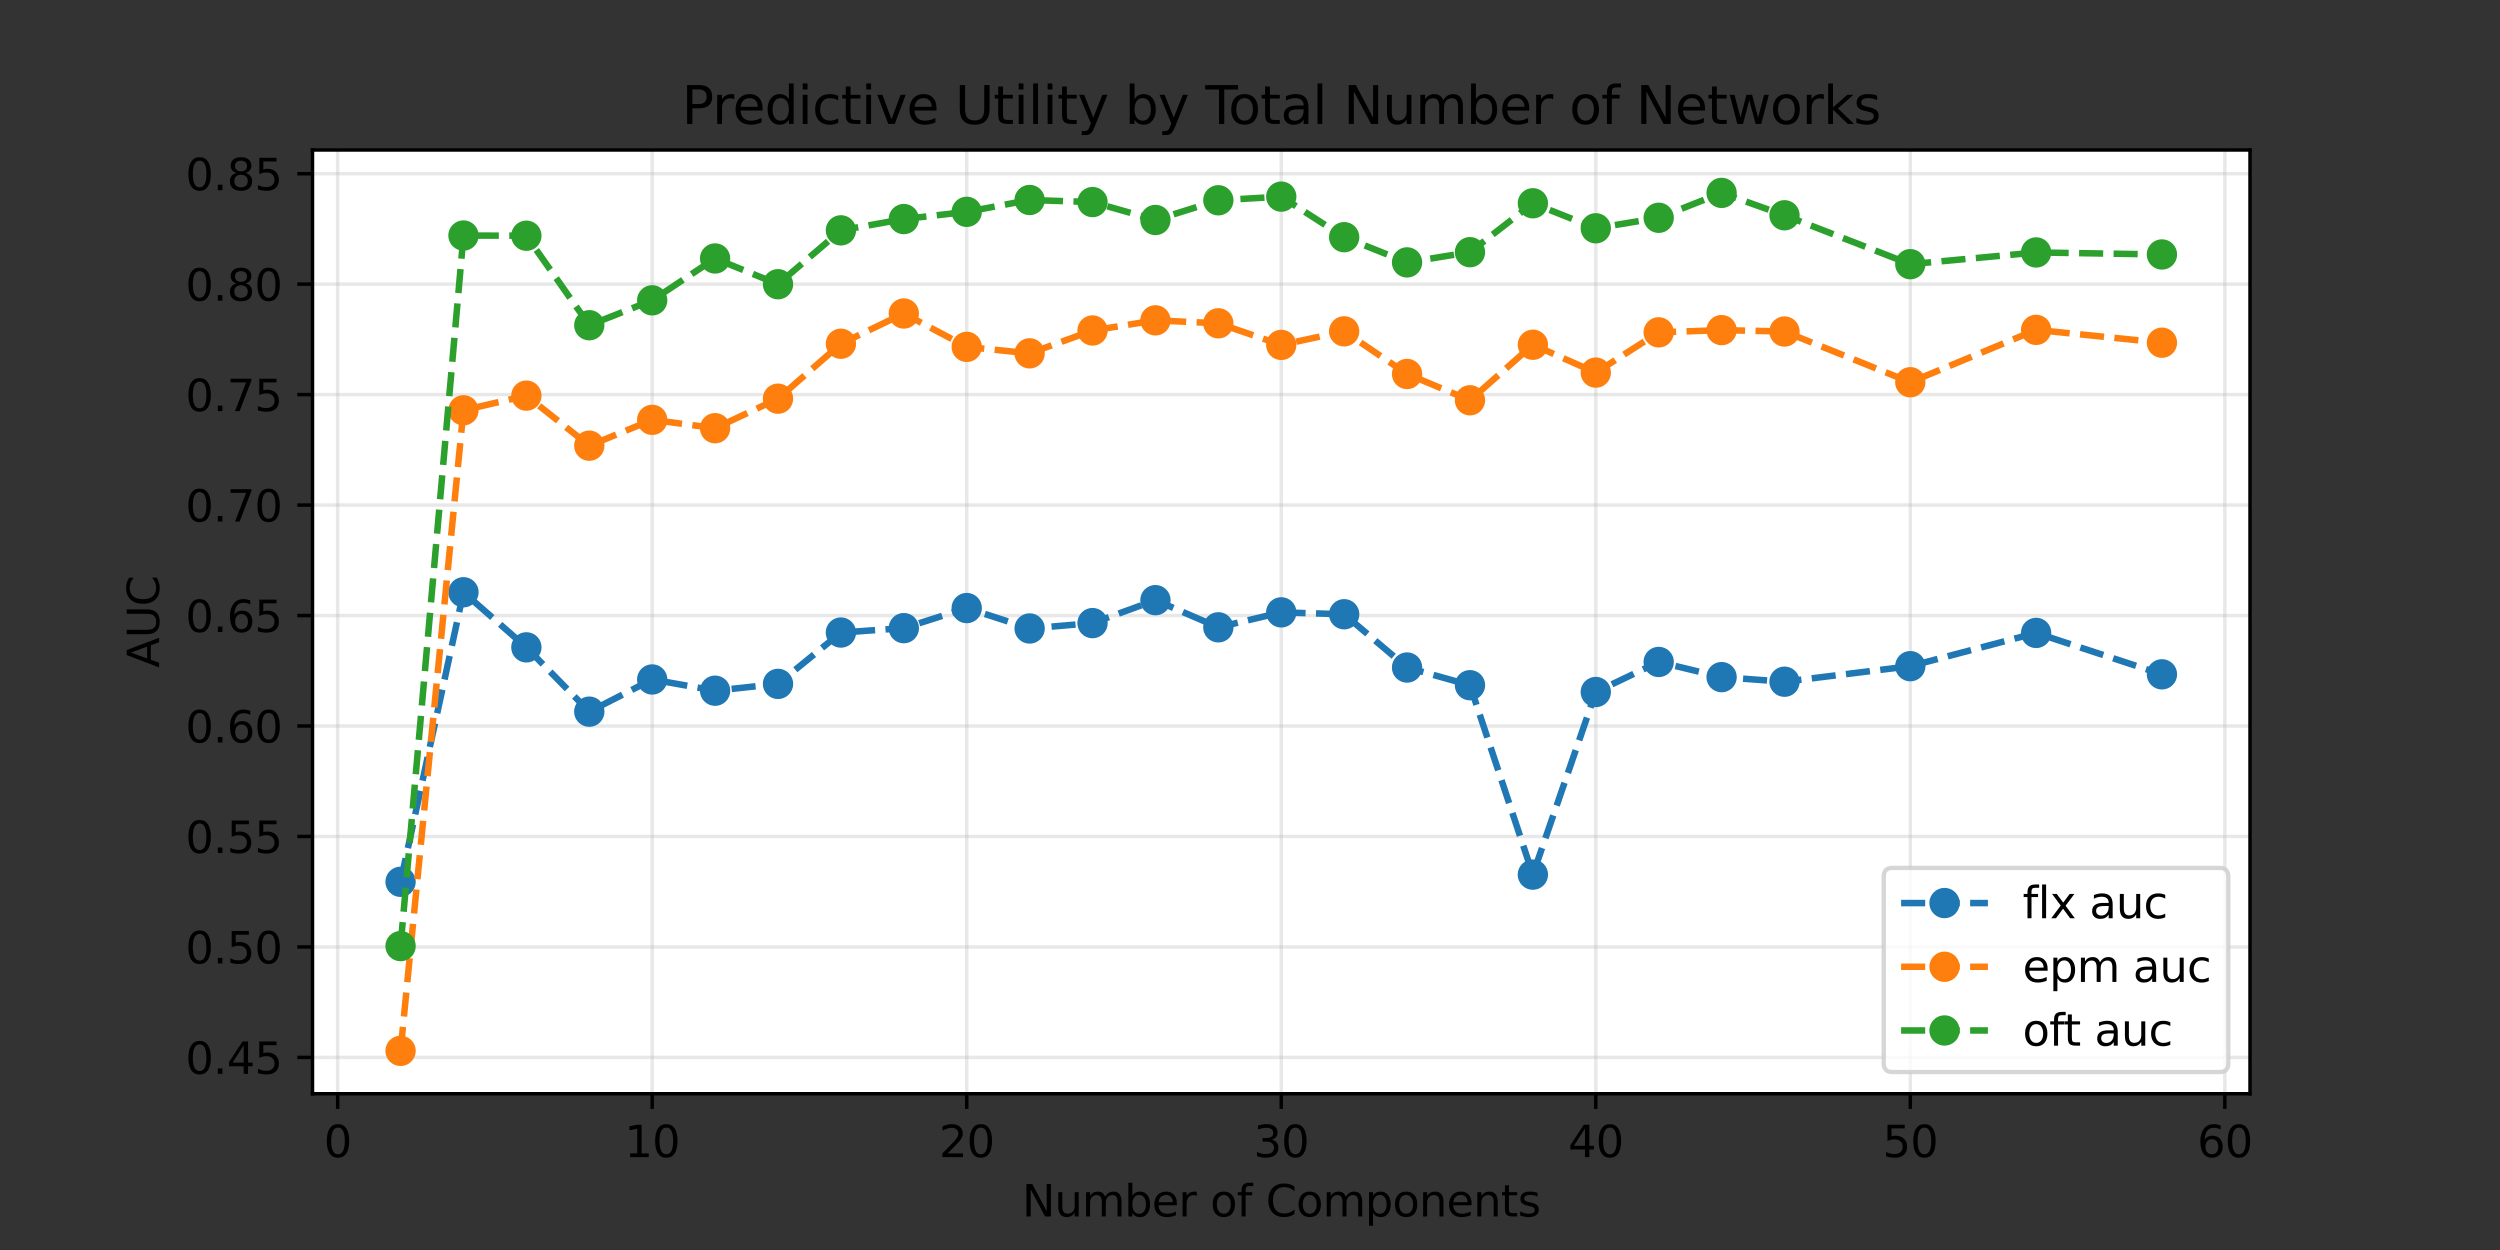 <?xml version="1.0" encoding="utf-8" standalone="no"?>
<!DOCTYPE svg PUBLIC "-//W3C//DTD SVG 1.1//EN"
  "http://www.w3.org/Graphics/SVG/1.1/DTD/svg11.dtd">
<svg xmlns:xlink="http://www.w3.org/1999/xlink" width="576pt" height="288pt" viewBox="0 0 576 288" xmlns="http://www.w3.org/2000/svg" version="1.1">
 <rect x="0" y="0" width="576" height="288" fill="#333333" stroke="none"/>
 <defs>
  <style type="text/css">*{stroke-linejoin: round; stroke-linecap: butt}</style>
 </defs>
 <g id="figure_1">
  <g id="patch_1">
   <path d="M 0 288 
L 576 288 
L 576 0 
L 0 0 
L 0 288 
z
" style="fill: none"/>
  </g>
  <g id="axes_1">
   <g id="patch_2">
    <path d="M 72 252 
L 518.4 252 
L 518.4 34.56 
L 72 34.56 
z
" style="fill: #ffffff"/>
   </g>
   <g id="matplotlib.axis_1">
    <g id="xtick_1">
     <g id="line2d_1">
      <path d="M 77.797 252 
L 77.797 34.56 
" clip-path="url(#p22002cc190)" style="fill: none; stroke: #b0b0b0; stroke-opacity: 0.3; stroke-width: 0.8; stroke-linecap: square"/>
     </g>
     <g id="line2d_2">
      <defs>
       <path id="m1c83370870" d="M 0 0 
L 0 3.5 
" style="stroke: #000000; stroke-width: 0.8"/>
      </defs>
      <g>
       <use xlink:href="#m1c83370870" x="77.797" y="252" style="stroke: #000000; stroke-width: 0.8"/>
      </g>
     </g>
     <g id="text_1">
      <!-- 0 -->
      <g transform="translate(74.616 266.598)scale(0.1 -0.1)">
       <defs>
        <path id="DejaVuSans-30" d="M 2034 4250 
Q 1547 4250 1301 3770 
Q 1056 3291 1056 2328 
Q 1056 1369 1301 889 
Q 1547 409 2034 409 
Q 2525 409 2770 889 
Q 3016 1369 3016 2328 
Q 3016 3291 2770 3770 
Q 2525 4250 2034 4250 
z
M 2034 4750 
Q 2819 4750 3233 4129 
Q 3647 3509 3647 2328 
Q 3647 1150 3233 529 
Q 2819 -91 2034 -91 
Q 1250 -91 836 529 
Q 422 1150 422 2328 
Q 422 3509 836 4129 
Q 1250 4750 2034 4750 
z
" transform="scale(0.016)"/>
       </defs>
       <use xlink:href="#DejaVuSans-30"/>
      </g>
     </g>
    </g>
    <g id="xtick_2">
     <g id="line2d_3">
      <path d="M 150.265 252 
L 150.265 34.56 
" clip-path="url(#p22002cc190)" style="fill: none; stroke: #b0b0b0; stroke-opacity: 0.3; stroke-width: 0.8; stroke-linecap: square"/>
     </g>
     <g id="line2d_4">
      <g>
       <use xlink:href="#m1c83370870" x="150.265" y="252" style="stroke: #000000; stroke-width: 0.8"/>
      </g>
     </g>
     <g id="text_2">
      <!-- 10 -->
      <g transform="translate(143.902 266.598)scale(0.1 -0.1)">
       <defs>
        <path id="DejaVuSans-31" d="M 794 531 
L 1825 531 
L 1825 4091 
L 703 3866 
L 703 4441 
L 1819 4666 
L 2450 4666 
L 2450 531 
L 3481 531 
L 3481 0 
L 794 0 
L 794 531 
z
" transform="scale(0.016)"/>
       </defs>
       <use xlink:href="#DejaVuSans-31"/>
       <use xlink:href="#DejaVuSans-30" x="63.623"/>
      </g>
     </g>
    </g>
    <g id="xtick_3">
     <g id="line2d_5">
      <path d="M 222.732 252 
L 222.732 34.56 
" clip-path="url(#p22002cc190)" style="fill: none; stroke: #b0b0b0; stroke-opacity: 0.3; stroke-width: 0.8; stroke-linecap: square"/>
     </g>
     <g id="line2d_6">
      <g>
       <use xlink:href="#m1c83370870" x="222.732" y="252" style="stroke: #000000; stroke-width: 0.8"/>
      </g>
     </g>
     <g id="text_3">
      <!-- 20 -->
      <g transform="translate(216.37 266.598)scale(0.1 -0.1)">
       <defs>
        <path id="DejaVuSans-32" d="M 1228 531 
L 3431 531 
L 3431 0 
L 469 0 
L 469 531 
Q 828 903 1448 1529 
Q 2069 2156 2228 2338 
Q 2531 2678 2651 2914 
Q 2772 3150 2772 3378 
Q 2772 3750 2511 3984 
Q 2250 4219 1831 4219 
Q 1534 4219 1204 4116 
Q 875 4013 500 3803 
L 500 4441 
Q 881 4594 1212 4672 
Q 1544 4750 1819 4750 
Q 2544 4750 2975 4387 
Q 3406 4025 3406 3419 
Q 3406 3131 3298 2873 
Q 3191 2616 2906 2266 
Q 2828 2175 2409 1742 
Q 1991 1309 1228 531 
z
" transform="scale(0.016)"/>
       </defs>
       <use xlink:href="#DejaVuSans-32"/>
       <use xlink:href="#DejaVuSans-30" x="63.623"/>
      </g>
     </g>
    </g>
    <g id="xtick_4">
     <g id="line2d_7">
      <path d="M 295.2 252 
L 295.2 34.56 
" clip-path="url(#p22002cc190)" style="fill: none; stroke: #b0b0b0; stroke-opacity: 0.3; stroke-width: 0.8; stroke-linecap: square"/>
     </g>
     <g id="line2d_8">
      <g>
       <use xlink:href="#m1c83370870" x="295.2" y="252" style="stroke: #000000; stroke-width: 0.8"/>
      </g>
     </g>
     <g id="text_4">
      <!-- 30 -->
      <g transform="translate(288.837 266.598)scale(0.1 -0.1)">
       <defs>
        <path id="DejaVuSans-33" d="M 2597 2516 
Q 3050 2419 3304 2112 
Q 3559 1806 3559 1356 
Q 3559 666 3084 287 
Q 2609 -91 1734 -91 
Q 1441 -91 1130 -33 
Q 819 25 488 141 
L 488 750 
Q 750 597 1062 519 
Q 1375 441 1716 441 
Q 2309 441 2620 675 
Q 2931 909 2931 1356 
Q 2931 1769 2642 2001 
Q 2353 2234 1838 2234 
L 1294 2234 
L 1294 2753 
L 1863 2753 
Q 2328 2753 2575 2939 
Q 2822 3125 2822 3475 
Q 2822 3834 2567 4026 
Q 2313 4219 1838 4219 
Q 1578 4219 1281 4162 
Q 984 4106 628 3988 
L 628 4550 
Q 988 4650 1302 4700 
Q 1616 4750 1894 4750 
Q 2613 4750 3031 4423 
Q 3450 4097 3450 3541 
Q 3450 3153 3228 2886 
Q 3006 2619 2597 2516 
z
" transform="scale(0.016)"/>
       </defs>
       <use xlink:href="#DejaVuSans-33"/>
       <use xlink:href="#DejaVuSans-30" x="63.623"/>
      </g>
     </g>
    </g>
    <g id="xtick_5">
     <g id="line2d_9">
      <path d="M 367.668 252 
L 367.668 34.56 
" clip-path="url(#p22002cc190)" style="fill: none; stroke: #b0b0b0; stroke-opacity: 0.3; stroke-width: 0.8; stroke-linecap: square"/>
     </g>
     <g id="line2d_10">
      <g>
       <use xlink:href="#m1c83370870" x="367.668" y="252" style="stroke: #000000; stroke-width: 0.8"/>
      </g>
     </g>
     <g id="text_5">
      <!-- 40 -->
      <g transform="translate(361.305 266.598)scale(0.1 -0.1)">
       <defs>
        <path id="DejaVuSans-34" d="M 2419 4116 
L 825 1625 
L 2419 1625 
L 2419 4116 
z
M 2253 4666 
L 3047 4666 
L 3047 1625 
L 3713 1625 
L 3713 1100 
L 3047 1100 
L 3047 0 
L 2419 0 
L 2419 1100 
L 313 1100 
L 313 1709 
L 2253 4666 
z
" transform="scale(0.016)"/>
       </defs>
       <use xlink:href="#DejaVuSans-34"/>
       <use xlink:href="#DejaVuSans-30" x="63.623"/>
      </g>
     </g>
    </g>
    <g id="xtick_6">
     <g id="line2d_11">
      <path d="M 440.135 252 
L 440.135 34.56 
" clip-path="url(#p22002cc190)" style="fill: none; stroke: #b0b0b0; stroke-opacity: 0.3; stroke-width: 0.8; stroke-linecap: square"/>
     </g>
     <g id="line2d_12">
      <g>
       <use xlink:href="#m1c83370870" x="440.135" y="252" style="stroke: #000000; stroke-width: 0.8"/>
      </g>
     </g>
     <g id="text_6">
      <!-- 50 -->
      <g transform="translate(433.773 266.598)scale(0.1 -0.1)">
       <defs>
        <path id="DejaVuSans-35" d="M 691 4666 
L 3169 4666 
L 3169 4134 
L 1269 4134 
L 1269 2991 
Q 1406 3038 1543 3061 
Q 1681 3084 1819 3084 
Q 2600 3084 3056 2656 
Q 3513 2228 3513 1497 
Q 3513 744 3044 326 
Q 2575 -91 1722 -91 
Q 1428 -91 1123 -41 
Q 819 9 494 109 
L 494 744 
Q 775 591 1075 516 
Q 1375 441 1709 441 
Q 2250 441 2565 725 
Q 2881 1009 2881 1497 
Q 2881 1984 2565 2268 
Q 2250 2553 1709 2553 
Q 1456 2553 1204 2497 
Q 953 2441 691 2322 
L 691 4666 
z
" transform="scale(0.016)"/>
       </defs>
       <use xlink:href="#DejaVuSans-35"/>
       <use xlink:href="#DejaVuSans-30" x="63.623"/>
      </g>
     </g>
    </g>
    <g id="xtick_7">
     <g id="line2d_13">
      <path d="M 512.603 252 
L 512.603 34.56 
" clip-path="url(#p22002cc190)" style="fill: none; stroke: #b0b0b0; stroke-opacity: 0.3; stroke-width: 0.8; stroke-linecap: square"/>
     </g>
     <g id="line2d_14">
      <g>
       <use xlink:href="#m1c83370870" x="512.603" y="252" style="stroke: #000000; stroke-width: 0.8"/>
      </g>
     </g>
     <g id="text_7">
      <!-- 60 -->
      <g transform="translate(506.24 266.598)scale(0.1 -0.1)">
       <defs>
        <path id="DejaVuSans-36" d="M 2113 2584 
Q 1688 2584 1439 2293 
Q 1191 2003 1191 1497 
Q 1191 994 1439 701 
Q 1688 409 2113 409 
Q 2538 409 2786 701 
Q 3034 994 3034 1497 
Q 3034 2003 2786 2293 
Q 2538 2584 2113 2584 
z
M 3366 4563 
L 3366 3988 
Q 3128 4100 2886 4159 
Q 2644 4219 2406 4219 
Q 1781 4219 1451 3797 
Q 1122 3375 1075 2522 
Q 1259 2794 1537 2939 
Q 1816 3084 2150 3084 
Q 2853 3084 3261 2657 
Q 3669 2231 3669 1497 
Q 3669 778 3244 343 
Q 2819 -91 2113 -91 
Q 1303 -91 875 529 
Q 447 1150 447 2328 
Q 447 3434 972 4092 
Q 1497 4750 2381 4750 
Q 2619 4750 2861 4703 
Q 3103 4656 3366 4563 
z
" transform="scale(0.016)"/>
       </defs>
       <use xlink:href="#DejaVuSans-36"/>
       <use xlink:href="#DejaVuSans-30" x="63.623"/>
      </g>
     </g>
    </g>
    <g id="text_8">
     <!-- Number of Components -->
     <g transform="translate(235.483 280.277)scale(0.1 -0.1)">
      <defs>
       <path id="DejaVuSans-4e" d="M 628 4666 
L 1478 4666 
L 3547 763 
L 3547 4666 
L 4159 4666 
L 4159 0 
L 3309 0 
L 1241 3903 
L 1241 0 
L 628 0 
L 628 4666 
z
" transform="scale(0.016)"/>
       <path id="DejaVuSans-75" d="M 544 1381 
L 544 3500 
L 1119 3500 
L 1119 1403 
Q 1119 906 1312 657 
Q 1506 409 1894 409 
Q 2359 409 2629 706 
Q 2900 1003 2900 1516 
L 2900 3500 
L 3475 3500 
L 3475 0 
L 2900 0 
L 2900 538 
Q 2691 219 2414 64 
Q 2138 -91 1772 -91 
Q 1169 -91 856 284 
Q 544 659 544 1381 
z
M 1991 3584 
L 1991 3584 
z
" transform="scale(0.016)"/>
       <path id="DejaVuSans-6d" d="M 3328 2828 
Q 3544 3216 3844 3400 
Q 4144 3584 4550 3584 
Q 5097 3584 5394 3201 
Q 5691 2819 5691 2113 
L 5691 0 
L 5113 0 
L 5113 2094 
Q 5113 2597 4934 2840 
Q 4756 3084 4391 3084 
Q 3944 3084 3684 2787 
Q 3425 2491 3425 1978 
L 3425 0 
L 2847 0 
L 2847 2094 
Q 2847 2600 2669 2842 
Q 2491 3084 2119 3084 
Q 1678 3084 1418 2786 
Q 1159 2488 1159 1978 
L 1159 0 
L 581 0 
L 581 3500 
L 1159 3500 
L 1159 2956 
Q 1356 3278 1631 3431 
Q 1906 3584 2284 3584 
Q 2666 3584 2933 3390 
Q 3200 3197 3328 2828 
z
" transform="scale(0.016)"/>
       <path id="DejaVuSans-62" d="M 3116 1747 
Q 3116 2381 2855 2742 
Q 2594 3103 2138 3103 
Q 1681 3103 1420 2742 
Q 1159 2381 1159 1747 
Q 1159 1113 1420 752 
Q 1681 391 2138 391 
Q 2594 391 2855 752 
Q 3116 1113 3116 1747 
z
M 1159 2969 
Q 1341 3281 1617 3432 
Q 1894 3584 2278 3584 
Q 2916 3584 3314 3078 
Q 3713 2572 3713 1747 
Q 3713 922 3314 415 
Q 2916 -91 2278 -91 
Q 1894 -91 1617 61 
Q 1341 213 1159 525 
L 1159 0 
L 581 0 
L 581 4863 
L 1159 4863 
L 1159 2969 
z
" transform="scale(0.016)"/>
       <path id="DejaVuSans-65" d="M 3597 1894 
L 3597 1613 
L 953 1613 
Q 991 1019 1311 708 
Q 1631 397 2203 397 
Q 2534 397 2845 478 
Q 3156 559 3463 722 
L 3463 178 
Q 3153 47 2828 -22 
Q 2503 -91 2169 -91 
Q 1331 -91 842 396 
Q 353 884 353 1716 
Q 353 2575 817 3079 
Q 1281 3584 2069 3584 
Q 2775 3584 3186 3129 
Q 3597 2675 3597 1894 
z
M 3022 2063 
Q 3016 2534 2758 2815 
Q 2500 3097 2075 3097 
Q 1594 3097 1305 2825 
Q 1016 2553 972 2059 
L 3022 2063 
z
" transform="scale(0.016)"/>
       <path id="DejaVuSans-72" d="M 2631 2963 
Q 2534 3019 2420 3045 
Q 2306 3072 2169 3072 
Q 1681 3072 1420 2755 
Q 1159 2438 1159 1844 
L 1159 0 
L 581 0 
L 581 3500 
L 1159 3500 
L 1159 2956 
Q 1341 3275 1631 3429 
Q 1922 3584 2338 3584 
Q 2397 3584 2469 3576 
Q 2541 3569 2628 3553 
L 2631 2963 
z
" transform="scale(0.016)"/>
       <path id="DejaVuSans-20" transform="scale(0.016)"/>
       <path id="DejaVuSans-6f" d="M 1959 3097 
Q 1497 3097 1228 2736 
Q 959 2375 959 1747 
Q 959 1119 1226 758 
Q 1494 397 1959 397 
Q 2419 397 2687 759 
Q 2956 1122 2956 1747 
Q 2956 2369 2687 2733 
Q 2419 3097 1959 3097 
z
M 1959 3584 
Q 2709 3584 3137 3096 
Q 3566 2609 3566 1747 
Q 3566 888 3137 398 
Q 2709 -91 1959 -91 
Q 1206 -91 779 398 
Q 353 888 353 1747 
Q 353 2609 779 3096 
Q 1206 3584 1959 3584 
z
" transform="scale(0.016)"/>
       <path id="DejaVuSans-66" d="M 2375 4863 
L 2375 4384 
L 1825 4384 
Q 1516 4384 1395 4259 
Q 1275 4134 1275 3809 
L 1275 3500 
L 2222 3500 
L 2222 3053 
L 1275 3053 
L 1275 0 
L 697 0 
L 697 3053 
L 147 3053 
L 147 3500 
L 697 3500 
L 697 3744 
Q 697 4328 969 4595 
Q 1241 4863 1831 4863 
L 2375 4863 
z
" transform="scale(0.016)"/>
       <path id="DejaVuSans-43" d="M 4122 4306 
L 4122 3641 
Q 3803 3938 3442 4084 
Q 3081 4231 2675 4231 
Q 1875 4231 1450 3742 
Q 1025 3253 1025 2328 
Q 1025 1406 1450 917 
Q 1875 428 2675 428 
Q 3081 428 3442 575 
Q 3803 722 4122 1019 
L 4122 359 
Q 3791 134 3420 21 
Q 3050 -91 2638 -91 
Q 1578 -91 968 557 
Q 359 1206 359 2328 
Q 359 3453 968 4101 
Q 1578 4750 2638 4750 
Q 3056 4750 3426 4639 
Q 3797 4528 4122 4306 
z
" transform="scale(0.016)"/>
       <path id="DejaVuSans-70" d="M 1159 525 
L 1159 -1331 
L 581 -1331 
L 581 3500 
L 1159 3500 
L 1159 2969 
Q 1341 3281 1617 3432 
Q 1894 3584 2278 3584 
Q 2916 3584 3314 3078 
Q 3713 2572 3713 1747 
Q 3713 922 3314 415 
Q 2916 -91 2278 -91 
Q 1894 -91 1617 61 
Q 1341 213 1159 525 
z
M 3116 1747 
Q 3116 2381 2855 2742 
Q 2594 3103 2138 3103 
Q 1681 3103 1420 2742 
Q 1159 2381 1159 1747 
Q 1159 1113 1420 752 
Q 1681 391 2138 391 
Q 2594 391 2855 752 
Q 3116 1113 3116 1747 
z
" transform="scale(0.016)"/>
       <path id="DejaVuSans-6e" d="M 3513 2113 
L 3513 0 
L 2938 0 
L 2938 2094 
Q 2938 2591 2744 2837 
Q 2550 3084 2163 3084 
Q 1697 3084 1428 2787 
Q 1159 2491 1159 1978 
L 1159 0 
L 581 0 
L 581 3500 
L 1159 3500 
L 1159 2956 
Q 1366 3272 1645 3428 
Q 1925 3584 2291 3584 
Q 2894 3584 3203 3211 
Q 3513 2838 3513 2113 
z
" transform="scale(0.016)"/>
       <path id="DejaVuSans-74" d="M 1172 4494 
L 1172 3500 
L 2356 3500 
L 2356 3053 
L 1172 3053 
L 1172 1153 
Q 1172 725 1289 603 
Q 1406 481 1766 481 
L 2356 481 
L 2356 0 
L 1766 0 
Q 1100 0 847 248 
Q 594 497 594 1153 
L 594 3053 
L 172 3053 
L 172 3500 
L 594 3500 
L 594 4494 
L 1172 4494 
z
" transform="scale(0.016)"/>
       <path id="DejaVuSans-73" d="M 2834 3397 
L 2834 2853 
Q 2591 2978 2328 3040 
Q 2066 3103 1784 3103 
Q 1356 3103 1142 2972 
Q 928 2841 928 2578 
Q 928 2378 1081 2264 
Q 1234 2150 1697 2047 
L 1894 2003 
Q 2506 1872 2764 1633 
Q 3022 1394 3022 966 
Q 3022 478 2636 193 
Q 2250 -91 1575 -91 
Q 1294 -91 989 -36 
Q 684 19 347 128 
L 347 722 
Q 666 556 975 473 
Q 1284 391 1588 391 
Q 1994 391 2212 530 
Q 2431 669 2431 922 
Q 2431 1156 2273 1281 
Q 2116 1406 1581 1522 
L 1381 1569 
Q 847 1681 609 1914 
Q 372 2147 372 2553 
Q 372 3047 722 3315 
Q 1072 3584 1716 3584 
Q 2034 3584 2315 3537 
Q 2597 3491 2834 3397 
z
" transform="scale(0.016)"/>
      </defs>
      <use xlink:href="#DejaVuSans-4e"/>
      <use xlink:href="#DejaVuSans-75" x="74.805"/>
      <use xlink:href="#DejaVuSans-6d" x="138.184"/>
      <use xlink:href="#DejaVuSans-62" x="235.596"/>
      <use xlink:href="#DejaVuSans-65" x="299.072"/>
      <use xlink:href="#DejaVuSans-72" x="360.596"/>
      <use xlink:href="#DejaVuSans-20" x="401.709"/>
      <use xlink:href="#DejaVuSans-6f" x="433.496"/>
      <use xlink:href="#DejaVuSans-66" x="494.678"/>
      <use xlink:href="#DejaVuSans-20" x="529.883"/>
      <use xlink:href="#DejaVuSans-43" x="561.67"/>
      <use xlink:href="#DejaVuSans-6f" x="631.494"/>
      <use xlink:href="#DejaVuSans-6d" x="692.676"/>
      <use xlink:href="#DejaVuSans-70" x="790.088"/>
      <use xlink:href="#DejaVuSans-6f" x="853.564"/>
      <use xlink:href="#DejaVuSans-6e" x="914.746"/>
      <use xlink:href="#DejaVuSans-65" x="978.125"/>
      <use xlink:href="#DejaVuSans-6e" x="1039.648"/>
      <use xlink:href="#DejaVuSans-74" x="1103.027"/>
      <use xlink:href="#DejaVuSans-73" x="1142.236"/>
     </g>
    </g>
   </g>
   <g id="matplotlib.axis_2">
    <g id="ytick_1">
     <g id="line2d_15">
      <path d="M 72 243.623 
L 518.4 243.623 
" clip-path="url(#p22002cc190)" style="fill: none; stroke: #b0b0b0; stroke-opacity: 0.3; stroke-width: 0.8; stroke-linecap: square"/>
     </g>
     <g id="line2d_16">
      <defs>
       <path id="m855ddcd071" d="M 0 0 
L -3.5 0 
" style="stroke: #000000; stroke-width: 0.8"/>
      </defs>
      <g>
       <use xlink:href="#m855ddcd071" x="72" y="243.623" style="stroke: #000000; stroke-width: 0.8"/>
      </g>
     </g>
     <g id="text_9">
      <!-- 0.45 -->
      <g transform="translate(42.734 247.422)scale(0.1 -0.1)">
       <defs>
        <path id="DejaVuSans-2e" d="M 684 794 
L 1344 794 
L 1344 0 
L 684 0 
L 684 794 
z
" transform="scale(0.016)"/>
       </defs>
       <use xlink:href="#DejaVuSans-30"/>
       <use xlink:href="#DejaVuSans-2e" x="63.623"/>
       <use xlink:href="#DejaVuSans-34" x="95.41"/>
       <use xlink:href="#DejaVuSans-35" x="159.033"/>
      </g>
     </g>
    </g>
    <g id="ytick_2">
     <g id="line2d_17">
      <path d="M 72 218.173 
L 518.4 218.173 
" clip-path="url(#p22002cc190)" style="fill: none; stroke: #b0b0b0; stroke-opacity: 0.3; stroke-width: 0.8; stroke-linecap: square"/>
     </g>
     <g id="line2d_18">
      <g>
       <use xlink:href="#m855ddcd071" x="72" y="218.173" style="stroke: #000000; stroke-width: 0.8"/>
      </g>
     </g>
     <g id="text_10">
      <!-- 0.50 -->
      <g transform="translate(42.734 221.972)scale(0.1 -0.1)">
       <use xlink:href="#DejaVuSans-30"/>
       <use xlink:href="#DejaVuSans-2e" x="63.623"/>
       <use xlink:href="#DejaVuSans-35" x="95.41"/>
       <use xlink:href="#DejaVuSans-30" x="159.033"/>
      </g>
     </g>
    </g>
    <g id="ytick_3">
     <g id="line2d_19">
      <path d="M 72 192.723 
L 518.4 192.723 
" clip-path="url(#p22002cc190)" style="fill: none; stroke: #b0b0b0; stroke-opacity: 0.3; stroke-width: 0.8; stroke-linecap: square"/>
     </g>
     <g id="line2d_20">
      <g>
       <use xlink:href="#m855ddcd071" x="72" y="192.723" style="stroke: #000000; stroke-width: 0.8"/>
      </g>
     </g>
     <g id="text_11">
      <!-- 0.55 -->
      <g transform="translate(42.734 196.522)scale(0.1 -0.1)">
       <use xlink:href="#DejaVuSans-30"/>
       <use xlink:href="#DejaVuSans-2e" x="63.623"/>
       <use xlink:href="#DejaVuSans-35" x="95.41"/>
       <use xlink:href="#DejaVuSans-35" x="159.033"/>
      </g>
     </g>
    </g>
    <g id="ytick_4">
     <g id="line2d_21">
      <path d="M 72 167.272 
L 518.4 167.272 
" clip-path="url(#p22002cc190)" style="fill: none; stroke: #b0b0b0; stroke-opacity: 0.3; stroke-width: 0.8; stroke-linecap: square"/>
     </g>
     <g id="line2d_22">
      <g>
       <use xlink:href="#m855ddcd071" x="72" y="167.272" style="stroke: #000000; stroke-width: 0.8"/>
      </g>
     </g>
     <g id="text_12">
      <!-- 0.60 -->
      <g transform="translate(42.734 171.071)scale(0.1 -0.1)">
       <use xlink:href="#DejaVuSans-30"/>
       <use xlink:href="#DejaVuSans-2e" x="63.623"/>
       <use xlink:href="#DejaVuSans-36" x="95.41"/>
       <use xlink:href="#DejaVuSans-30" x="159.033"/>
      </g>
     </g>
    </g>
    <g id="ytick_5">
     <g id="line2d_23">
      <path d="M 72 141.822 
L 518.4 141.822 
" clip-path="url(#p22002cc190)" style="fill: none; stroke: #b0b0b0; stroke-opacity: 0.3; stroke-width: 0.8; stroke-linecap: square"/>
     </g>
     <g id="line2d_24">
      <g>
       <use xlink:href="#m855ddcd071" x="72" y="141.822" style="stroke: #000000; stroke-width: 0.8"/>
      </g>
     </g>
     <g id="text_13">
      <!-- 0.65 -->
      <g transform="translate(42.734 145.621)scale(0.1 -0.1)">
       <use xlink:href="#DejaVuSans-30"/>
       <use xlink:href="#DejaVuSans-2e" x="63.623"/>
       <use xlink:href="#DejaVuSans-36" x="95.41"/>
       <use xlink:href="#DejaVuSans-35" x="159.033"/>
      </g>
     </g>
    </g>
    <g id="ytick_6">
     <g id="line2d_25">
      <path d="M 72 116.372 
L 518.4 116.372 
" clip-path="url(#p22002cc190)" style="fill: none; stroke: #b0b0b0; stroke-opacity: 0.3; stroke-width: 0.8; stroke-linecap: square"/>
     </g>
     <g id="line2d_26">
      <g>
       <use xlink:href="#m855ddcd071" x="72" y="116.372" style="stroke: #000000; stroke-width: 0.8"/>
      </g>
     </g>
     <g id="text_14">
      <!-- 0.70 -->
      <g transform="translate(42.734 120.171)scale(0.1 -0.1)">
       <defs>
        <path id="DejaVuSans-37" d="M 525 4666 
L 3525 4666 
L 3525 4397 
L 1831 0 
L 1172 0 
L 2766 4134 
L 525 4134 
L 525 4666 
z
" transform="scale(0.016)"/>
       </defs>
       <use xlink:href="#DejaVuSans-30"/>
       <use xlink:href="#DejaVuSans-2e" x="63.623"/>
       <use xlink:href="#DejaVuSans-37" x="95.41"/>
       <use xlink:href="#DejaVuSans-30" x="159.033"/>
      </g>
     </g>
    </g>
    <g id="ytick_7">
     <g id="line2d_27">
      <path d="M 72 90.921 
L 518.4 90.921 
" clip-path="url(#p22002cc190)" style="fill: none; stroke: #b0b0b0; stroke-opacity: 0.3; stroke-width: 0.8; stroke-linecap: square"/>
     </g>
     <g id="line2d_28">
      <g>
       <use xlink:href="#m855ddcd071" x="72" y="90.921" style="stroke: #000000; stroke-width: 0.8"/>
      </g>
     </g>
     <g id="text_15">
      <!-- 0.75 -->
      <g transform="translate(42.734 94.721)scale(0.1 -0.1)">
       <use xlink:href="#DejaVuSans-30"/>
       <use xlink:href="#DejaVuSans-2e" x="63.623"/>
       <use xlink:href="#DejaVuSans-37" x="95.41"/>
       <use xlink:href="#DejaVuSans-35" x="159.033"/>
      </g>
     </g>
    </g>
    <g id="ytick_8">
     <g id="line2d_29">
      <path d="M 72 65.471 
L 518.4 65.471 
" clip-path="url(#p22002cc190)" style="fill: none; stroke: #b0b0b0; stroke-opacity: 0.3; stroke-width: 0.8; stroke-linecap: square"/>
     </g>
     <g id="line2d_30">
      <g>
       <use xlink:href="#m855ddcd071" x="72" y="65.471" style="stroke: #000000; stroke-width: 0.8"/>
      </g>
     </g>
     <g id="text_16">
      <!-- 0.80 -->
      <g transform="translate(42.734 69.27)scale(0.1 -0.1)">
       <defs>
        <path id="DejaVuSans-38" d="M 2034 2216 
Q 1584 2216 1326 1975 
Q 1069 1734 1069 1313 
Q 1069 891 1326 650 
Q 1584 409 2034 409 
Q 2484 409 2743 651 
Q 3003 894 3003 1313 
Q 3003 1734 2745 1975 
Q 2488 2216 2034 2216 
z
M 1403 2484 
Q 997 2584 770 2862 
Q 544 3141 544 3541 
Q 544 4100 942 4425 
Q 1341 4750 2034 4750 
Q 2731 4750 3128 4425 
Q 3525 4100 3525 3541 
Q 3525 3141 3298 2862 
Q 3072 2584 2669 2484 
Q 3125 2378 3379 2068 
Q 3634 1759 3634 1313 
Q 3634 634 3220 271 
Q 2806 -91 2034 -91 
Q 1263 -91 848 271 
Q 434 634 434 1313 
Q 434 1759 690 2068 
Q 947 2378 1403 2484 
z
M 1172 3481 
Q 1172 3119 1398 2916 
Q 1625 2713 2034 2713 
Q 2441 2713 2670 2916 
Q 2900 3119 2900 3481 
Q 2900 3844 2670 4047 
Q 2441 4250 2034 4250 
Q 1625 4250 1398 4047 
Q 1172 3844 1172 3481 
z
" transform="scale(0.016)"/>
       </defs>
       <use xlink:href="#DejaVuSans-30"/>
       <use xlink:href="#DejaVuSans-2e" x="63.623"/>
       <use xlink:href="#DejaVuSans-38" x="95.41"/>
       <use xlink:href="#DejaVuSans-30" x="159.033"/>
      </g>
     </g>
    </g>
    <g id="ytick_9">
     <g id="line2d_31">
      <path d="M 72 40.021 
L 518.4 40.021 
" clip-path="url(#p22002cc190)" style="fill: none; stroke: #b0b0b0; stroke-opacity: 0.3; stroke-width: 0.8; stroke-linecap: square"/>
     </g>
     <g id="line2d_32">
      <g>
       <use xlink:href="#m855ddcd071" x="72" y="40.021" style="stroke: #000000; stroke-width: 0.8"/>
      </g>
     </g>
     <g id="text_17">
      <!-- 0.85 -->
      <g transform="translate(42.734 43.82)scale(0.1 -0.1)">
       <use xlink:href="#DejaVuSans-30"/>
       <use xlink:href="#DejaVuSans-2e" x="63.623"/>
       <use xlink:href="#DejaVuSans-38" x="95.41"/>
       <use xlink:href="#DejaVuSans-35" x="159.033"/>
      </g>
     </g>
    </g>
    <g id="text_18">
     <!-- AUC -->
     <g transform="translate(36.655 153.851)rotate(-90)scale(0.1 -0.1)">
      <defs>
       <path id="DejaVuSans-41" d="M 2188 4044 
L 1331 1722 
L 3047 1722 
L 2188 4044 
z
M 1831 4666 
L 2547 4666 
L 4325 0 
L 3669 0 
L 3244 1197 
L 1141 1197 
L 716 0 
L 50 0 
L 1831 4666 
z
" transform="scale(0.016)"/>
       <path id="DejaVuSans-55" d="M 556 4666 
L 1191 4666 
L 1191 1831 
Q 1191 1081 1462 751 
Q 1734 422 2344 422 
Q 2950 422 3222 751 
Q 3494 1081 3494 1831 
L 3494 4666 
L 4128 4666 
L 4128 1753 
Q 4128 841 3676 375 
Q 3225 -91 2344 -91 
Q 1459 -91 1007 375 
Q 556 841 556 1753 
L 556 4666 
z
" transform="scale(0.016)"/>
      </defs>
      <use xlink:href="#DejaVuSans-41"/>
      <use xlink:href="#DejaVuSans-55" x="68.408"/>
      <use xlink:href="#DejaVuSans-43" x="141.602"/>
     </g>
    </g>
   </g>
   <g id="line2d_33">
    <path d="M 92.291 203.169 
L 106.784 136.456 
L 121.278 149.152 
L 135.771 163.968 
L 150.265 156.551 
L 164.758 159.138 
L 179.252 157.567 
L 193.745 145.738 
L 208.239 144.725 
L 222.732 140.096 
L 237.226 144.802 
L 251.719 143.565 
L 266.213 138.279 
L 280.706 144.536 
L 295.2 141.09 
L 309.694 141.525 
L 324.187 153.798 
L 338.681 157.873 
L 353.174 201.512 
L 367.668 159.442 
L 382.161 152.516 
L 396.655 156.009 
L 411.148 157.067 
L 440.135 153.488 
L 469.122 145.825 
L 498.109 155.365 
" clip-path="url(#p22002cc190)" style="fill: none; stroke-dasharray: 5.55,2.4; stroke-dashoffset: 0; stroke: #1f77b4; stroke-width: 1.5"/>
    <defs>
     <path id="md29b52db55" d="M 0 3 
C 0.796 3 1.559 2.684 2.121 2.121 
C 2.684 1.559 3 0.796 3 0 
C 3 -0.796 2.684 -1.559 2.121 -2.121 
C 1.559 -2.684 0.796 -3 0 -3 
C -0.796 -3 -1.559 -2.684 -2.121 -2.121 
C -2.684 -1.559 -3 -0.796 -3 0 
C -3 0.796 -2.684 1.559 -2.121 2.121 
C -1.559 2.684 -0.796 3 0 3 
z
" style="stroke: #1f77b4"/>
    </defs>
    <g clip-path="url(#p22002cc190)">
     <use xlink:href="#md29b52db55" x="92.291" y="203.169" style="fill: #1f77b4; stroke: #1f77b4"/>
     <use xlink:href="#md29b52db55" x="106.784" y="136.456" style="fill: #1f77b4; stroke: #1f77b4"/>
     <use xlink:href="#md29b52db55" x="121.278" y="149.152" style="fill: #1f77b4; stroke: #1f77b4"/>
     <use xlink:href="#md29b52db55" x="135.771" y="163.968" style="fill: #1f77b4; stroke: #1f77b4"/>
     <use xlink:href="#md29b52db55" x="150.265" y="156.551" style="fill: #1f77b4; stroke: #1f77b4"/>
     <use xlink:href="#md29b52db55" x="164.758" y="159.138" style="fill: #1f77b4; stroke: #1f77b4"/>
     <use xlink:href="#md29b52db55" x="179.252" y="157.567" style="fill: #1f77b4; stroke: #1f77b4"/>
     <use xlink:href="#md29b52db55" x="193.745" y="145.738" style="fill: #1f77b4; stroke: #1f77b4"/>
     <use xlink:href="#md29b52db55" x="208.239" y="144.725" style="fill: #1f77b4; stroke: #1f77b4"/>
     <use xlink:href="#md29b52db55" x="222.732" y="140.096" style="fill: #1f77b4; stroke: #1f77b4"/>
     <use xlink:href="#md29b52db55" x="237.226" y="144.802" style="fill: #1f77b4; stroke: #1f77b4"/>
     <use xlink:href="#md29b52db55" x="251.719" y="143.565" style="fill: #1f77b4; stroke: #1f77b4"/>
     <use xlink:href="#md29b52db55" x="266.213" y="138.279" style="fill: #1f77b4; stroke: #1f77b4"/>
     <use xlink:href="#md29b52db55" x="280.706" y="144.536" style="fill: #1f77b4; stroke: #1f77b4"/>
     <use xlink:href="#md29b52db55" x="295.2" y="141.09" style="fill: #1f77b4; stroke: #1f77b4"/>
     <use xlink:href="#md29b52db55" x="309.694" y="141.525" style="fill: #1f77b4; stroke: #1f77b4"/>
     <use xlink:href="#md29b52db55" x="324.187" y="153.798" style="fill: #1f77b4; stroke: #1f77b4"/>
     <use xlink:href="#md29b52db55" x="338.681" y="157.873" style="fill: #1f77b4; stroke: #1f77b4"/>
     <use xlink:href="#md29b52db55" x="353.174" y="201.512" style="fill: #1f77b4; stroke: #1f77b4"/>
     <use xlink:href="#md29b52db55" x="367.668" y="159.442" style="fill: #1f77b4; stroke: #1f77b4"/>
     <use xlink:href="#md29b52db55" x="382.161" y="152.516" style="fill: #1f77b4; stroke: #1f77b4"/>
     <use xlink:href="#md29b52db55" x="396.655" y="156.009" style="fill: #1f77b4; stroke: #1f77b4"/>
     <use xlink:href="#md29b52db55" x="411.148" y="157.067" style="fill: #1f77b4; stroke: #1f77b4"/>
     <use xlink:href="#md29b52db55" x="440.135" y="153.488" style="fill: #1f77b4; stroke: #1f77b4"/>
     <use xlink:href="#md29b52db55" x="469.122" y="145.825" style="fill: #1f77b4; stroke: #1f77b4"/>
     <use xlink:href="#md29b52db55" x="498.109" y="155.365" style="fill: #1f77b4; stroke: #1f77b4"/>
    </g>
   </g>
   <g id="line2d_34">
    <path d="M 92.291 242.116 
L 106.784 94.526 
L 121.278 91.152 
L 135.771 102.686 
L 150.265 96.731 
L 164.758 98.658 
L 179.252 91.856 
L 193.745 79.198 
L 208.239 72.232 
L 222.732 79.921 
L 237.226 81.41 
L 251.719 76.143 
L 266.213 73.807 
L 280.706 74.492 
L 295.2 79.466 
L 309.694 76.338 
L 324.187 86.165 
L 338.681 92.224 
L 353.174 79.429 
L 367.668 85.85 
L 382.161 76.574 
L 396.655 76.06 
L 411.148 76.384 
L 440.135 88.066 
L 469.122 76.001 
L 498.109 78.96 
" clip-path="url(#p22002cc190)" style="fill: none; stroke-dasharray: 5.55,2.4; stroke-dashoffset: 0; stroke: #ff7f0e; stroke-width: 1.5"/>
    <defs>
     <path id="mca1317e0ba" d="M 0 3 
C 0.796 3 1.559 2.684 2.121 2.121 
C 2.684 1.559 3 0.796 3 0 
C 3 -0.796 2.684 -1.559 2.121 -2.121 
C 1.559 -2.684 0.796 -3 0 -3 
C -0.796 -3 -1.559 -2.684 -2.121 -2.121 
C -2.684 -1.559 -3 -0.796 -3 0 
C -3 0.796 -2.684 1.559 -2.121 2.121 
C -1.559 2.684 -0.796 3 0 3 
z
" style="stroke: #ff7f0e"/>
    </defs>
    <g clip-path="url(#p22002cc190)">
     <use xlink:href="#mca1317e0ba" x="92.291" y="242.116" style="fill: #ff7f0e; stroke: #ff7f0e"/>
     <use xlink:href="#mca1317e0ba" x="106.784" y="94.526" style="fill: #ff7f0e; stroke: #ff7f0e"/>
     <use xlink:href="#mca1317e0ba" x="121.278" y="91.152" style="fill: #ff7f0e; stroke: #ff7f0e"/>
     <use xlink:href="#mca1317e0ba" x="135.771" y="102.686" style="fill: #ff7f0e; stroke: #ff7f0e"/>
     <use xlink:href="#mca1317e0ba" x="150.265" y="96.731" style="fill: #ff7f0e; stroke: #ff7f0e"/>
     <use xlink:href="#mca1317e0ba" x="164.758" y="98.658" style="fill: #ff7f0e; stroke: #ff7f0e"/>
     <use xlink:href="#mca1317e0ba" x="179.252" y="91.856" style="fill: #ff7f0e; stroke: #ff7f0e"/>
     <use xlink:href="#mca1317e0ba" x="193.745" y="79.198" style="fill: #ff7f0e; stroke: #ff7f0e"/>
     <use xlink:href="#mca1317e0ba" x="208.239" y="72.232" style="fill: #ff7f0e; stroke: #ff7f0e"/>
     <use xlink:href="#mca1317e0ba" x="222.732" y="79.921" style="fill: #ff7f0e; stroke: #ff7f0e"/>
     <use xlink:href="#mca1317e0ba" x="237.226" y="81.41" style="fill: #ff7f0e; stroke: #ff7f0e"/>
     <use xlink:href="#mca1317e0ba" x="251.719" y="76.143" style="fill: #ff7f0e; stroke: #ff7f0e"/>
     <use xlink:href="#mca1317e0ba" x="266.213" y="73.807" style="fill: #ff7f0e; stroke: #ff7f0e"/>
     <use xlink:href="#mca1317e0ba" x="280.706" y="74.492" style="fill: #ff7f0e; stroke: #ff7f0e"/>
     <use xlink:href="#mca1317e0ba" x="295.2" y="79.466" style="fill: #ff7f0e; stroke: #ff7f0e"/>
     <use xlink:href="#mca1317e0ba" x="309.694" y="76.338" style="fill: #ff7f0e; stroke: #ff7f0e"/>
     <use xlink:href="#mca1317e0ba" x="324.187" y="86.165" style="fill: #ff7f0e; stroke: #ff7f0e"/>
     <use xlink:href="#mca1317e0ba" x="338.681" y="92.224" style="fill: #ff7f0e; stroke: #ff7f0e"/>
     <use xlink:href="#mca1317e0ba" x="353.174" y="79.429" style="fill: #ff7f0e; stroke: #ff7f0e"/>
     <use xlink:href="#mca1317e0ba" x="367.668" y="85.85" style="fill: #ff7f0e; stroke: #ff7f0e"/>
     <use xlink:href="#mca1317e0ba" x="382.161" y="76.574" style="fill: #ff7f0e; stroke: #ff7f0e"/>
     <use xlink:href="#mca1317e0ba" x="396.655" y="76.06" style="fill: #ff7f0e; stroke: #ff7f0e"/>
     <use xlink:href="#mca1317e0ba" x="411.148" y="76.384" style="fill: #ff7f0e; stroke: #ff7f0e"/>
     <use xlink:href="#mca1317e0ba" x="440.135" y="88.066" style="fill: #ff7f0e; stroke: #ff7f0e"/>
     <use xlink:href="#mca1317e0ba" x="469.122" y="76.001" style="fill: #ff7f0e; stroke: #ff7f0e"/>
     <use xlink:href="#mca1317e0ba" x="498.109" y="78.96" style="fill: #ff7f0e; stroke: #ff7f0e"/>
    </g>
   </g>
   <g id="line2d_35">
    <path d="M 92.291 217.98 
L 106.784 54.267 
L 121.278 54.313 
L 135.771 74.933 
L 150.265 69.194 
L 164.758 59.553 
L 179.252 65.485 
L 193.745 53.073 
L 208.239 50.473 
L 222.732 48.809 
L 237.226 46.079 
L 251.719 46.556 
L 266.213 50.683 
L 280.706 46.145 
L 295.2 45.304 
L 309.694 54.648 
L 324.187 60.457 
L 338.681 58.105 
L 353.174 46.836 
L 367.668 52.596 
L 382.161 50.178 
L 396.655 44.444 
L 411.148 49.601 
L 440.135 60.867 
L 469.122 58.165 
L 498.109 58.631 
" clip-path="url(#p22002cc190)" style="fill: none; stroke-dasharray: 5.55,2.4; stroke-dashoffset: 0; stroke: #2ca02c; stroke-width: 1.5"/>
    <defs>
     <path id="m9bf7e1c489" d="M 0 3 
C 0.796 3 1.559 2.684 2.121 2.121 
C 2.684 1.559 3 0.796 3 0 
C 3 -0.796 2.684 -1.559 2.121 -2.121 
C 1.559 -2.684 0.796 -3 0 -3 
C -0.796 -3 -1.559 -2.684 -2.121 -2.121 
C -2.684 -1.559 -3 -0.796 -3 0 
C -3 0.796 -2.684 1.559 -2.121 2.121 
C -1.559 2.684 -0.796 3 0 3 
z
" style="stroke: #2ca02c"/>
    </defs>
    <g clip-path="url(#p22002cc190)">
     <use xlink:href="#m9bf7e1c489" x="92.291" y="217.98" style="fill: #2ca02c; stroke: #2ca02c"/>
     <use xlink:href="#m9bf7e1c489" x="106.784" y="54.267" style="fill: #2ca02c; stroke: #2ca02c"/>
     <use xlink:href="#m9bf7e1c489" x="121.278" y="54.313" style="fill: #2ca02c; stroke: #2ca02c"/>
     <use xlink:href="#m9bf7e1c489" x="135.771" y="74.933" style="fill: #2ca02c; stroke: #2ca02c"/>
     <use xlink:href="#m9bf7e1c489" x="150.265" y="69.194" style="fill: #2ca02c; stroke: #2ca02c"/>
     <use xlink:href="#m9bf7e1c489" x="164.758" y="59.553" style="fill: #2ca02c; stroke: #2ca02c"/>
     <use xlink:href="#m9bf7e1c489" x="179.252" y="65.485" style="fill: #2ca02c; stroke: #2ca02c"/>
     <use xlink:href="#m9bf7e1c489" x="193.745" y="53.073" style="fill: #2ca02c; stroke: #2ca02c"/>
     <use xlink:href="#m9bf7e1c489" x="208.239" y="50.473" style="fill: #2ca02c; stroke: #2ca02c"/>
     <use xlink:href="#m9bf7e1c489" x="222.732" y="48.809" style="fill: #2ca02c; stroke: #2ca02c"/>
     <use xlink:href="#m9bf7e1c489" x="237.226" y="46.079" style="fill: #2ca02c; stroke: #2ca02c"/>
     <use xlink:href="#m9bf7e1c489" x="251.719" y="46.556" style="fill: #2ca02c; stroke: #2ca02c"/>
     <use xlink:href="#m9bf7e1c489" x="266.213" y="50.683" style="fill: #2ca02c; stroke: #2ca02c"/>
     <use xlink:href="#m9bf7e1c489" x="280.706" y="46.145" style="fill: #2ca02c; stroke: #2ca02c"/>
     <use xlink:href="#m9bf7e1c489" x="295.2" y="45.304" style="fill: #2ca02c; stroke: #2ca02c"/>
     <use xlink:href="#m9bf7e1c489" x="309.694" y="54.648" style="fill: #2ca02c; stroke: #2ca02c"/>
     <use xlink:href="#m9bf7e1c489" x="324.187" y="60.457" style="fill: #2ca02c; stroke: #2ca02c"/>
     <use xlink:href="#m9bf7e1c489" x="338.681" y="58.105" style="fill: #2ca02c; stroke: #2ca02c"/>
     <use xlink:href="#m9bf7e1c489" x="353.174" y="46.836" style="fill: #2ca02c; stroke: #2ca02c"/>
     <use xlink:href="#m9bf7e1c489" x="367.668" y="52.596" style="fill: #2ca02c; stroke: #2ca02c"/>
     <use xlink:href="#m9bf7e1c489" x="382.161" y="50.178" style="fill: #2ca02c; stroke: #2ca02c"/>
     <use xlink:href="#m9bf7e1c489" x="396.655" y="44.444" style="fill: #2ca02c; stroke: #2ca02c"/>
     <use xlink:href="#m9bf7e1c489" x="411.148" y="49.601" style="fill: #2ca02c; stroke: #2ca02c"/>
     <use xlink:href="#m9bf7e1c489" x="440.135" y="60.867" style="fill: #2ca02c; stroke: #2ca02c"/>
     <use xlink:href="#m9bf7e1c489" x="469.122" y="58.165" style="fill: #2ca02c; stroke: #2ca02c"/>
     <use xlink:href="#m9bf7e1c489" x="498.109" y="58.631" style="fill: #2ca02c; stroke: #2ca02c"/>
    </g>
   </g>
   <g id="patch_3">
    <path d="M 72 252 
L 72 34.56 
" style="fill: none; stroke: #000000; stroke-width: 0.8; stroke-linejoin: miter; stroke-linecap: square"/>
   </g>
   <g id="patch_4">
    <path d="M 518.4 252 
L 518.4 34.56 
" style="fill: none; stroke: #000000; stroke-width: 0.8; stroke-linejoin: miter; stroke-linecap: square"/>
   </g>
   <g id="patch_5">
    <path d="M 72 252 
L 518.4 252 
" style="fill: none; stroke: #000000; stroke-width: 0.8; stroke-linejoin: miter; stroke-linecap: square"/>
   </g>
   <g id="patch_6">
    <path d="M 72 34.56 
L 518.4 34.56 
" style="fill: none; stroke: #000000; stroke-width: 0.8; stroke-linejoin: miter; stroke-linecap: square"/>
   </g>
   <g id="text_19">
    <!-- Predictive Utility by Total Number of Networks -->
    <g transform="translate(157.102 28.56)scale(0.12 -0.12)">
     <defs>
      <path id="DejaVuSans-50" d="M 1259 4147 
L 1259 2394 
L 2053 2394 
Q 2494 2394 2734 2622 
Q 2975 2850 2975 3272 
Q 2975 3691 2734 3919 
Q 2494 4147 2053 4147 
L 1259 4147 
z
M 628 4666 
L 2053 4666 
Q 2838 4666 3239 4311 
Q 3641 3956 3641 3272 
Q 3641 2581 3239 2228 
Q 2838 1875 2053 1875 
L 1259 1875 
L 1259 0 
L 628 0 
L 628 4666 
z
" transform="scale(0.016)"/>
      <path id="DejaVuSans-64" d="M 2906 2969 
L 2906 4863 
L 3481 4863 
L 3481 0 
L 2906 0 
L 2906 525 
Q 2725 213 2448 61 
Q 2172 -91 1784 -91 
Q 1150 -91 751 415 
Q 353 922 353 1747 
Q 353 2572 751 3078 
Q 1150 3584 1784 3584 
Q 2172 3584 2448 3432 
Q 2725 3281 2906 2969 
z
M 947 1747 
Q 947 1113 1208 752 
Q 1469 391 1925 391 
Q 2381 391 2643 752 
Q 2906 1113 2906 1747 
Q 2906 2381 2643 2742 
Q 2381 3103 1925 3103 
Q 1469 3103 1208 2742 
Q 947 2381 947 1747 
z
" transform="scale(0.016)"/>
      <path id="DejaVuSans-69" d="M 603 3500 
L 1178 3500 
L 1178 0 
L 603 0 
L 603 3500 
z
M 603 4863 
L 1178 4863 
L 1178 4134 
L 603 4134 
L 603 4863 
z
" transform="scale(0.016)"/>
      <path id="DejaVuSans-63" d="M 3122 3366 
L 3122 2828 
Q 2878 2963 2633 3030 
Q 2388 3097 2138 3097 
Q 1578 3097 1268 2742 
Q 959 2388 959 1747 
Q 959 1106 1268 751 
Q 1578 397 2138 397 
Q 2388 397 2633 464 
Q 2878 531 3122 666 
L 3122 134 
Q 2881 22 2623 -34 
Q 2366 -91 2075 -91 
Q 1284 -91 818 406 
Q 353 903 353 1747 
Q 353 2603 823 3093 
Q 1294 3584 2113 3584 
Q 2378 3584 2631 3529 
Q 2884 3475 3122 3366 
z
" transform="scale(0.016)"/>
      <path id="DejaVuSans-76" d="M 191 3500 
L 800 3500 
L 1894 563 
L 2988 3500 
L 3597 3500 
L 2284 0 
L 1503 0 
L 191 3500 
z
" transform="scale(0.016)"/>
      <path id="DejaVuSans-6c" d="M 603 4863 
L 1178 4863 
L 1178 0 
L 603 0 
L 603 4863 
z
" transform="scale(0.016)"/>
      <path id="DejaVuSans-79" d="M 2059 -325 
Q 1816 -950 1584 -1140 
Q 1353 -1331 966 -1331 
L 506 -1331 
L 506 -850 
L 844 -850 
Q 1081 -850 1212 -737 
Q 1344 -625 1503 -206 
L 1606 56 
L 191 3500 
L 800 3500 
L 1894 763 
L 2988 3500 
L 3597 3500 
L 2059 -325 
z
" transform="scale(0.016)"/>
      <path id="DejaVuSans-54" d="M -19 4666 
L 3928 4666 
L 3928 4134 
L 2272 4134 
L 2272 0 
L 1638 0 
L 1638 4134 
L -19 4134 
L -19 4666 
z
" transform="scale(0.016)"/>
      <path id="DejaVuSans-61" d="M 2194 1759 
Q 1497 1759 1228 1600 
Q 959 1441 959 1056 
Q 959 750 1161 570 
Q 1363 391 1709 391 
Q 2188 391 2477 730 
Q 2766 1069 2766 1631 
L 2766 1759 
L 2194 1759 
z
M 3341 1997 
L 3341 0 
L 2766 0 
L 2766 531 
Q 2569 213 2275 61 
Q 1981 -91 1556 -91 
Q 1019 -91 701 211 
Q 384 513 384 1019 
Q 384 1609 779 1909 
Q 1175 2209 1959 2209 
L 2766 2209 
L 2766 2266 
Q 2766 2663 2505 2880 
Q 2244 3097 1772 3097 
Q 1472 3097 1187 3025 
Q 903 2953 641 2809 
L 641 3341 
Q 956 3463 1253 3523 
Q 1550 3584 1831 3584 
Q 2591 3584 2966 3190 
Q 3341 2797 3341 1997 
z
" transform="scale(0.016)"/>
      <path id="DejaVuSans-77" d="M 269 3500 
L 844 3500 
L 1563 769 
L 2278 3500 
L 2956 3500 
L 3675 769 
L 4391 3500 
L 4966 3500 
L 4050 0 
L 3372 0 
L 2619 2869 
L 1863 0 
L 1184 0 
L 269 3500 
z
" transform="scale(0.016)"/>
      <path id="DejaVuSans-6b" d="M 581 4863 
L 1159 4863 
L 1159 1991 
L 2875 3500 
L 3609 3500 
L 1753 1863 
L 3688 0 
L 2938 0 
L 1159 1709 
L 1159 0 
L 581 0 
L 581 4863 
z
" transform="scale(0.016)"/>
     </defs>
     <use xlink:href="#DejaVuSans-50"/>
     <use xlink:href="#DejaVuSans-72" x="58.553"/>
     <use xlink:href="#DejaVuSans-65" x="97.416"/>
     <use xlink:href="#DejaVuSans-64" x="158.939"/>
     <use xlink:href="#DejaVuSans-69" x="222.416"/>
     <use xlink:href="#DejaVuSans-63" x="250.199"/>
     <use xlink:href="#DejaVuSans-74" x="305.18"/>
     <use xlink:href="#DejaVuSans-69" x="344.389"/>
     <use xlink:href="#DejaVuSans-76" x="372.172"/>
     <use xlink:href="#DejaVuSans-65" x="431.352"/>
     <use xlink:href="#DejaVuSans-20" x="492.875"/>
     <use xlink:href="#DejaVuSans-55" x="524.662"/>
     <use xlink:href="#DejaVuSans-74" x="597.855"/>
     <use xlink:href="#DejaVuSans-69" x="637.064"/>
     <use xlink:href="#DejaVuSans-6c" x="664.848"/>
     <use xlink:href="#DejaVuSans-69" x="692.631"/>
     <use xlink:href="#DejaVuSans-74" x="720.414"/>
     <use xlink:href="#DejaVuSans-79" x="759.623"/>
     <use xlink:href="#DejaVuSans-20" x="818.803"/>
     <use xlink:href="#DejaVuSans-62" x="850.59"/>
     <use xlink:href="#DejaVuSans-79" x="914.066"/>
     <use xlink:href="#DejaVuSans-20" x="973.246"/>
     <use xlink:href="#DejaVuSans-54" x="1005.033"/>
     <use xlink:href="#DejaVuSans-6f" x="1049.117"/>
     <use xlink:href="#DejaVuSans-74" x="1110.299"/>
     <use xlink:href="#DejaVuSans-61" x="1149.508"/>
     <use xlink:href="#DejaVuSans-6c" x="1210.787"/>
     <use xlink:href="#DejaVuSans-20" x="1238.57"/>
     <use xlink:href="#DejaVuSans-4e" x="1270.357"/>
     <use xlink:href="#DejaVuSans-75" x="1345.162"/>
     <use xlink:href="#DejaVuSans-6d" x="1408.541"/>
     <use xlink:href="#DejaVuSans-62" x="1505.953"/>
     <use xlink:href="#DejaVuSans-65" x="1569.43"/>
     <use xlink:href="#DejaVuSans-72" x="1630.953"/>
     <use xlink:href="#DejaVuSans-20" x="1672.066"/>
     <use xlink:href="#DejaVuSans-6f" x="1703.854"/>
     <use xlink:href="#DejaVuSans-66" x="1765.035"/>
     <use xlink:href="#DejaVuSans-20" x="1800.24"/>
     <use xlink:href="#DejaVuSans-4e" x="1832.027"/>
     <use xlink:href="#DejaVuSans-65" x="1906.832"/>
     <use xlink:href="#DejaVuSans-74" x="1968.355"/>
     <use xlink:href="#DejaVuSans-77" x="2007.564"/>
     <use xlink:href="#DejaVuSans-6f" x="2089.352"/>
     <use xlink:href="#DejaVuSans-72" x="2150.533"/>
     <use xlink:href="#DejaVuSans-6b" x="2191.646"/>
     <use xlink:href="#DejaVuSans-73" x="2249.557"/>
    </g>
   </g>
   <g id="legend_1">
    <g id="patch_7">
     <path d="M 436.016 247 
L 511.4 247 
Q 513.4 247 513.4 245 
L 513.4 201.966 
Q 513.4 199.966 511.4 199.966 
L 436.016 199.966 
Q 434.016 199.966 434.016 201.966 
L 434.016 245 
Q 434.016 247 436.016 247 
z
" style="fill: #ffffff; opacity: 0.8; stroke: #cccccc; stroke-linejoin: miter"/>
    </g>
    <g id="line2d_36">
     <path d="M 438.016 208.064 
L 448.016 208.064 
L 458.016 208.064 
" style="fill: none; stroke-dasharray: 5.55,2.4; stroke-dashoffset: 0; stroke: #1f77b4; stroke-width: 1.5"/>
     <g>
      <use xlink:href="#md29b52db55" x="448.016" y="208.064" style="fill: #1f77b4; stroke: #1f77b4"/>
     </g>
    </g>
    <g id="text_20">
     <!-- flx auc -->
     <g transform="translate(466.016 211.564)scale(0.1 -0.1)">
      <defs>
       <path id="DejaVuSans-78" d="M 3513 3500 
L 2247 1797 
L 3578 0 
L 2900 0 
L 1881 1375 
L 863 0 
L 184 0 
L 1544 1831 
L 300 3500 
L 978 3500 
L 1906 2253 
L 2834 3500 
L 3513 3500 
z
" transform="scale(0.016)"/>
      </defs>
      <use xlink:href="#DejaVuSans-66"/>
      <use xlink:href="#DejaVuSans-6c" x="35.205"/>
      <use xlink:href="#DejaVuSans-78" x="62.988"/>
      <use xlink:href="#DejaVuSans-20" x="122.168"/>
      <use xlink:href="#DejaVuSans-61" x="153.955"/>
      <use xlink:href="#DejaVuSans-75" x="215.234"/>
      <use xlink:href="#DejaVuSans-63" x="278.613"/>
     </g>
    </g>
    <g id="line2d_37">
     <path d="M 438.016 222.742 
L 448.016 222.742 
L 458.016 222.742 
" style="fill: none; stroke-dasharray: 5.55,2.4; stroke-dashoffset: 0; stroke: #ff7f0e; stroke-width: 1.5"/>
     <g>
      <use xlink:href="#mca1317e0ba" x="448.016" y="222.742" style="fill: #ff7f0e; stroke: #ff7f0e"/>
     </g>
    </g>
    <g id="text_21">
     <!-- epm auc -->
     <g transform="translate(466.016 226.242)scale(0.1 -0.1)">
      <use xlink:href="#DejaVuSans-65"/>
      <use xlink:href="#DejaVuSans-70" x="61.523"/>
      <use xlink:href="#DejaVuSans-6d" x="125"/>
      <use xlink:href="#DejaVuSans-20" x="222.412"/>
      <use xlink:href="#DejaVuSans-61" x="254.199"/>
      <use xlink:href="#DejaVuSans-75" x="315.479"/>
      <use xlink:href="#DejaVuSans-63" x="378.857"/>
     </g>
    </g>
    <g id="line2d_38">
     <path d="M 438.016 237.42 
L 448.016 237.42 
L 458.016 237.42 
" style="fill: none; stroke-dasharray: 5.55,2.4; stroke-dashoffset: 0; stroke: #2ca02c; stroke-width: 1.5"/>
     <g>
      <use xlink:href="#m9bf7e1c489" x="448.016" y="237.42" style="fill: #2ca02c; stroke: #2ca02c"/>
     </g>
    </g>
    <g id="text_22">
     <!-- oft auc -->
     <g transform="translate(466.016 240.92)scale(0.1 -0.1)">
      <use xlink:href="#DejaVuSans-6f"/>
      <use xlink:href="#DejaVuSans-66" x="61.182"/>
      <use xlink:href="#DejaVuSans-74" x="94.637"/>
      <use xlink:href="#DejaVuSans-20" x="133.846"/>
      <use xlink:href="#DejaVuSans-61" x="165.633"/>
      <use xlink:href="#DejaVuSans-75" x="226.912"/>
      <use xlink:href="#DejaVuSans-63" x="290.291"/>
     </g>
    </g>
   </g>
  </g>
 </g>
 <defs>
  <clipPath id="p22002cc190">
   <rect x="72" y="34.56" width="446.4" height="217.44"/>
  </clipPath>
 </defs>
</svg>
